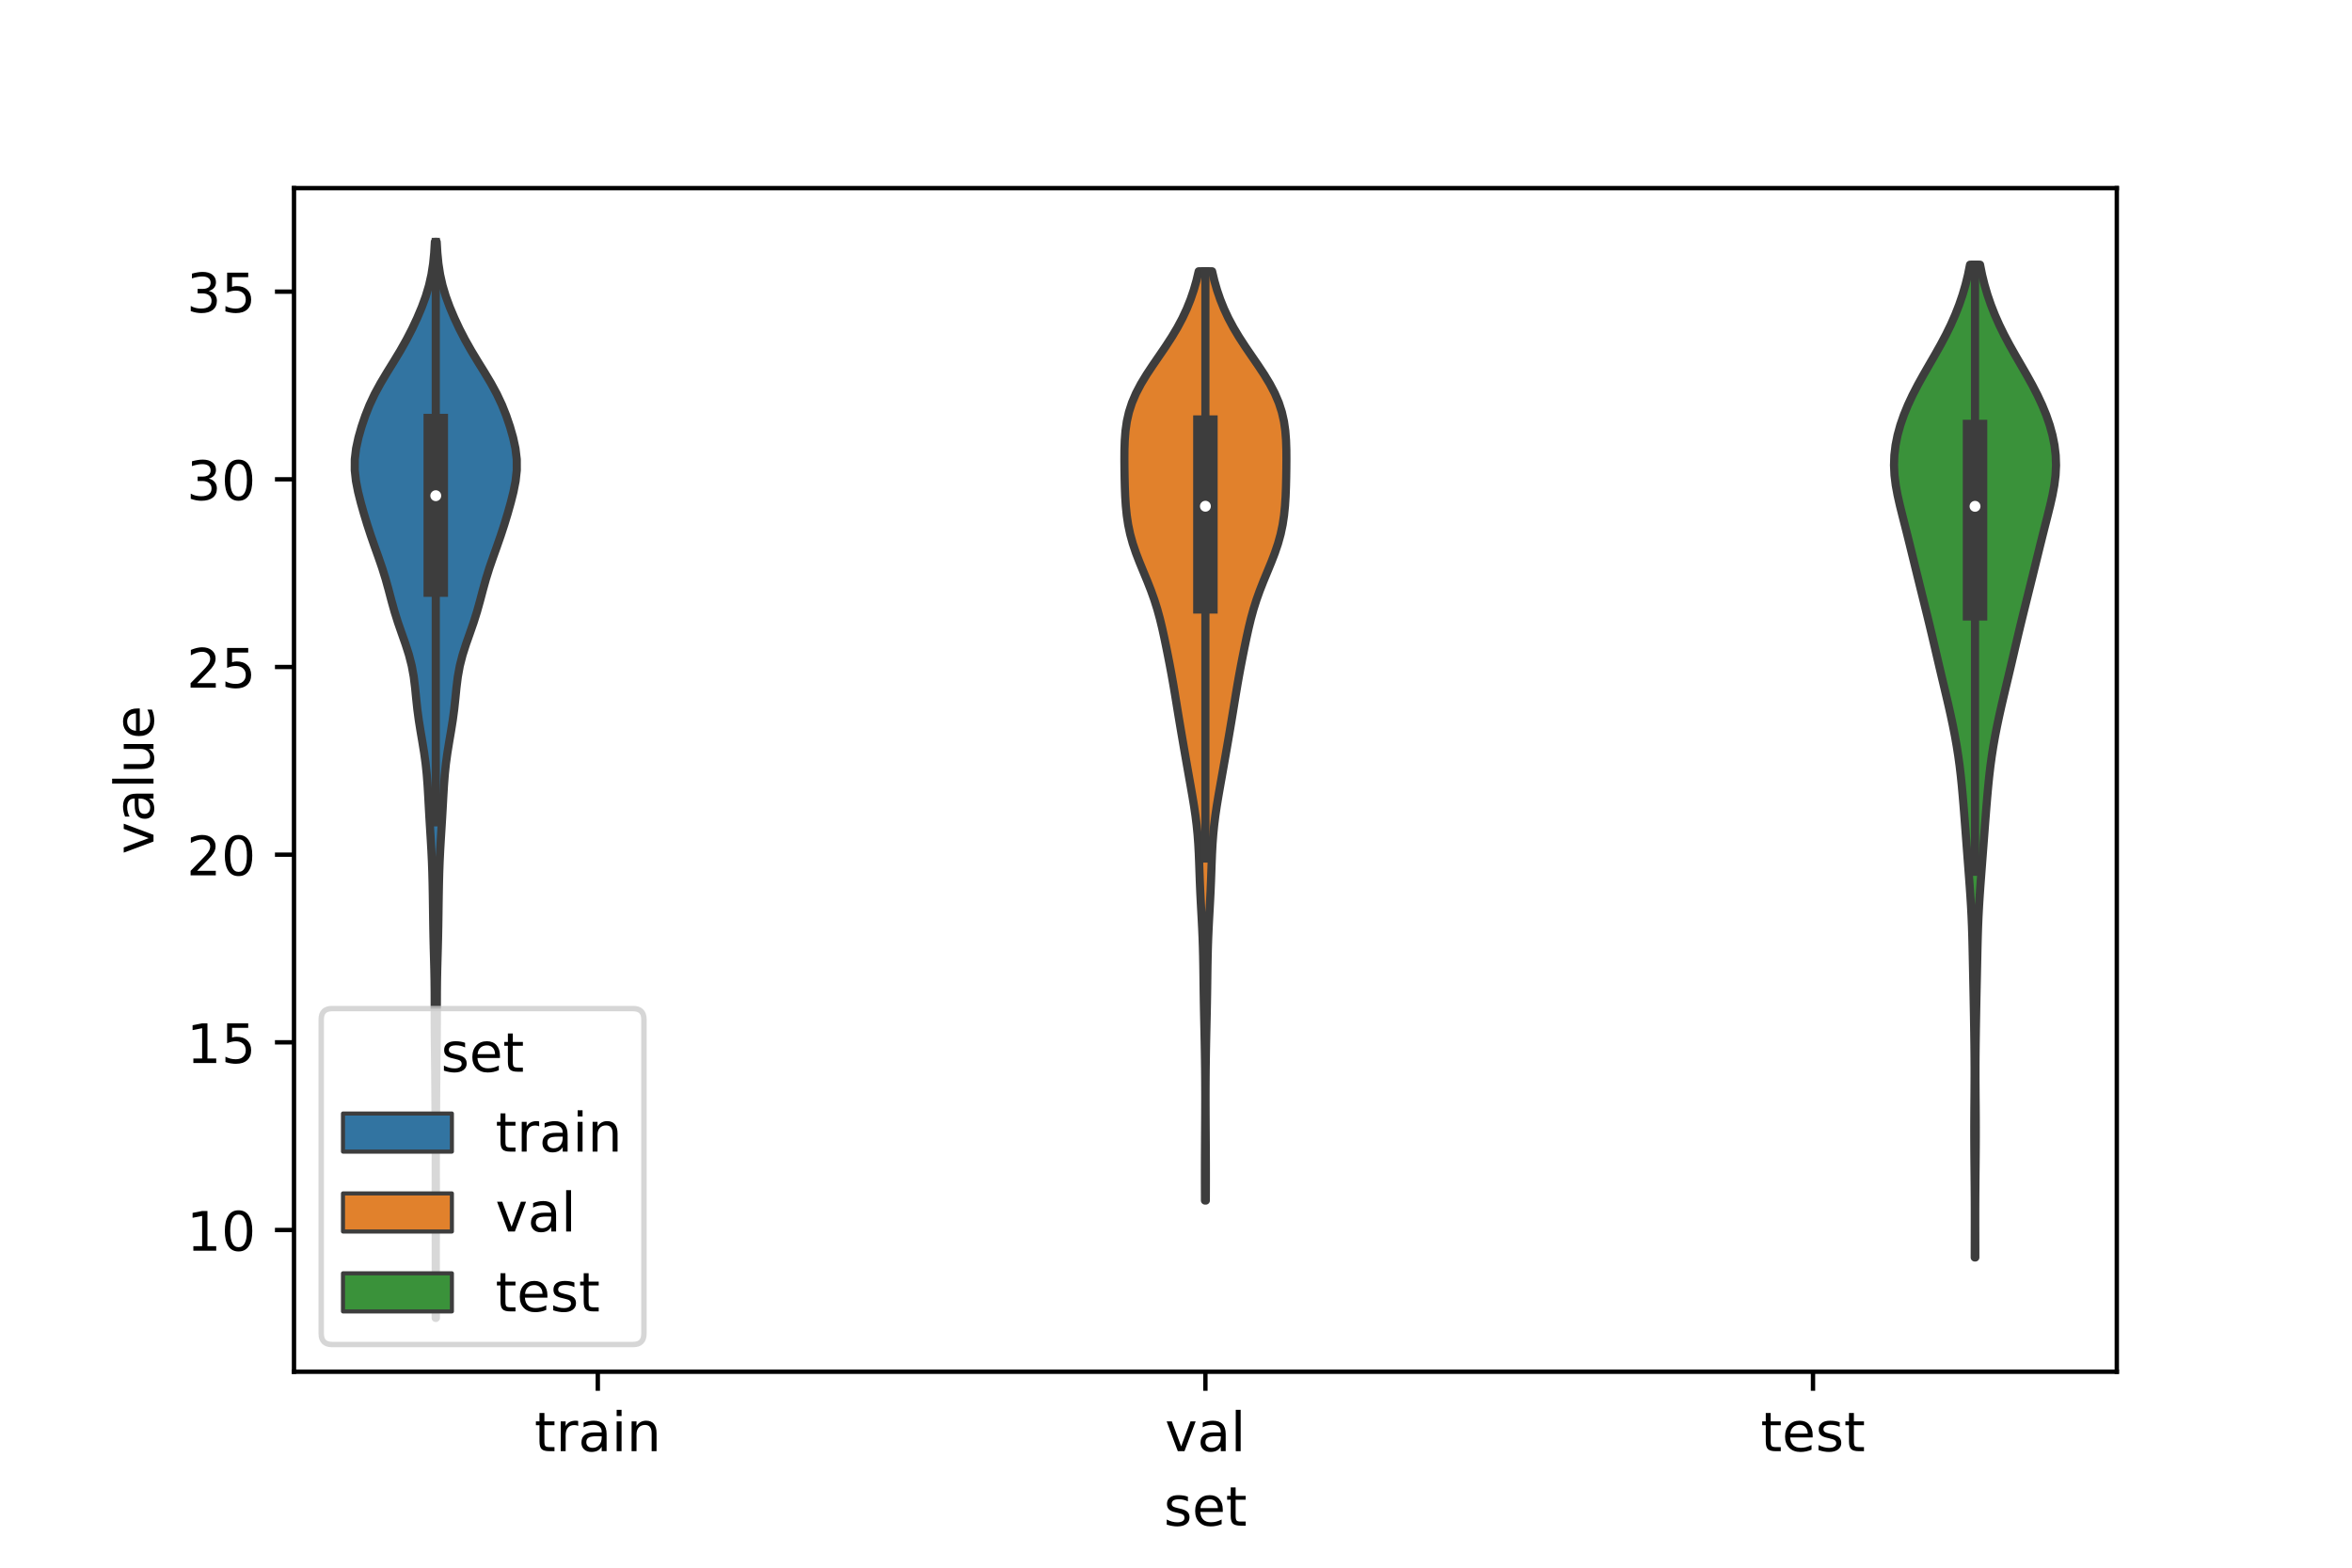 <?xml version="1.0" encoding="utf-8" standalone="no"?>
<!DOCTYPE svg PUBLIC "-//W3C//DTD SVG 1.1//EN"
  "http://www.w3.org/Graphics/SVG/1.1/DTD/svg11.dtd">
<!-- Created with matplotlib (https://matplotlib.org/) -->
<svg height="288pt" version="1.1" viewBox="0 0 432 288" width="432pt" xmlns="http://www.w3.org/2000/svg" xmlns:xlink="http://www.w3.org/1999/xlink">
 <defs>
  <style type="text/css">*{stroke-linecap:butt;stroke-linejoin:round;}</style>
 </defs>
 <g id="figure_1">
  <g id="patch_1">
   <path d="M 0 288 
L 432 288 
L 432 0 
L 0 0 
z
" style="fill:#ffffff;"/>
  </g>
  <g id="axes_1">
   <g id="patch_2">
    <path d="M 54 252 
L 388.8 252 
L 388.8 34.56 
L 54 34.56 
z
" style="fill:#ffffff;"/>
   </g>
   <g id="PolyCollection_1">
    <defs>
     <path d="M 80.061 -45.884 
L 80.019 -45.884 
L 80.021 -47.88 
L 80.025 -49.877 
L 80.03 -51.874 
L 80.034 -53.87 
L 80.036 -55.867 
L 80.035 -57.864 
L 80.032 -59.86 
L 80.027 -61.857 
L 80.022 -63.854 
L 80.019 -65.851 
L 80.02 -67.847 
L 80.023 -69.844 
L 80.028 -71.841 
L 80.03 -73.837 
L 80.029 -75.834 
L 80.024 -77.831 
L 80.014 -79.827 
L 80.001 -81.824 
L 79.987 -83.821 
L 79.974 -85.818 
L 79.962 -87.814 
L 79.947 -89.811 
L 79.928 -91.808 
L 79.905 -93.804 
L 79.88 -95.801 
L 79.858 -97.798 
L 79.845 -99.794 
L 79.84 -101.791 
L 79.839 -103.788 
L 79.833 -105.784 
L 79.813 -107.781 
L 79.775 -109.778 
L 79.723 -111.775 
L 79.667 -113.771 
L 79.618 -115.768 
L 79.58 -117.765 
L 79.55 -119.761 
L 79.523 -121.758 
L 79.492 -123.755 
L 79.454 -125.751 
L 79.402 -127.748 
L 79.33 -129.745 
L 79.234 -131.741 
L 79.119 -133.738 
L 78.995 -135.735 
L 78.874 -137.732 
L 78.761 -139.728 
L 78.653 -141.725 
L 78.535 -143.722 
L 78.384 -145.718 
L 78.176 -147.715 
L 77.902 -149.712 
L 77.578 -151.708 
L 77.237 -153.705 
L 76.919 -155.702 
L 76.652 -157.699 
L 76.438 -159.695 
L 76.239 -161.692 
L 75.99 -163.689 
L 75.627 -165.685 
L 75.118 -167.682 
L 74.48 -169.679 
L 73.775 -171.675 
L 73.083 -173.672 
L 72.455 -175.669 
L 71.899 -177.665 
L 71.373 -179.662 
L 70.817 -181.659 
L 70.195 -183.656 
L 69.507 -185.652 
L 68.794 -187.649 
L 68.099 -189.646 
L 67.447 -191.642 
L 66.839 -193.639 
L 66.275 -195.636 
L 65.773 -197.632 
L 65.379 -199.629 
L 65.16 -201.626 
L 65.166 -203.622 
L 65.406 -205.619 
L 65.839 -207.616 
L 66.408 -209.613 
L 67.085 -211.609 
L 67.879 -213.606 
L 68.817 -215.603 
L 69.9 -217.599 
L 71.093 -219.596 
L 72.328 -221.593 
L 73.535 -223.589 
L 74.662 -225.586 
L 75.692 -227.583 
L 76.628 -229.58 
L 77.471 -231.576 
L 78.203 -233.573 
L 78.799 -235.57 
L 79.247 -237.566 
L 79.556 -239.563 
L 79.752 -241.56 
L 79.872 -243.556 
L 80.208 -243.556 
L 80.208 -243.556 
L 80.328 -241.56 
L 80.524 -239.563 
L 80.833 -237.566 
L 81.281 -235.57 
L 81.877 -233.573 
L 82.609 -231.576 
L 83.452 -229.58 
L 84.388 -227.583 
L 85.418 -225.586 
L 86.545 -223.589 
L 87.752 -221.593 
L 88.987 -219.596 
L 90.18 -217.599 
L 91.263 -215.603 
L 92.201 -213.606 
L 92.995 -211.609 
L 93.672 -209.613 
L 94.241 -207.616 
L 94.674 -205.619 
L 94.914 -203.622 
L 94.92 -201.626 
L 94.701 -199.629 
L 94.307 -197.632 
L 93.805 -195.636 
L 93.241 -193.639 
L 92.633 -191.642 
L 91.981 -189.646 
L 91.286 -187.649 
L 90.573 -185.652 
L 89.885 -183.656 
L 89.263 -181.659 
L 88.707 -179.662 
L 88.181 -177.665 
L 87.625 -175.669 
L 86.997 -173.672 
L 86.305 -171.675 
L 85.6 -169.679 
L 84.962 -167.682 
L 84.453 -165.685 
L 84.09 -163.689 
L 83.841 -161.692 
L 83.642 -159.695 
L 83.428 -157.699 
L 83.161 -155.702 
L 82.843 -153.705 
L 82.502 -151.708 
L 82.178 -149.712 
L 81.904 -147.715 
L 81.696 -145.718 
L 81.545 -143.722 
L 81.427 -141.725 
L 81.319 -139.728 
L 81.206 -137.732 
L 81.085 -135.735 
L 80.961 -133.738 
L 80.846 -131.741 
L 80.75 -129.745 
L 80.678 -127.748 
L 80.626 -125.751 
L 80.588 -123.755 
L 80.557 -121.758 
L 80.53 -119.761 
L 80.5 -117.765 
L 80.462 -115.768 
L 80.413 -113.771 
L 80.357 -111.775 
L 80.305 -109.778 
L 80.267 -107.781 
L 80.247 -105.784 
L 80.241 -103.788 
L 80.24 -101.791 
L 80.235 -99.794 
L 80.222 -97.798 
L 80.2 -95.801 
L 80.175 -93.804 
L 80.152 -91.808 
L 80.133 -89.811 
L 80.118 -87.814 
L 80.106 -85.818 
L 80.093 -83.821 
L 80.079 -81.824 
L 80.066 -79.827 
L 80.056 -77.831 
L 80.051 -75.834 
L 80.05 -73.837 
L 80.052 -71.841 
L 80.057 -69.844 
L 80.06 -67.847 
L 80.061 -65.851 
L 80.058 -63.854 
L 80.053 -61.857 
L 80.048 -59.86 
L 80.045 -57.864 
L 80.044 -55.867 
L 80.046 -53.87 
L 80.05 -51.874 
L 80.055 -49.877 
L 80.059 -47.88 
L 80.061 -45.884 
z
" id="m280de02d4b" style="stroke:#3d3d3d;stroke-width:1.5;"/>
    </defs>
    <g clip-path="url(#p8108a8cb62)">
     <use style="fill:#3274a1;stroke:#3d3d3d;stroke-width:1.5;" x="0" xlink:href="#m280de02d4b" y="288"/>
    </g>
   </g>
   <g id="PolyCollection_2">
    <defs>
     <path d="M 221.478 -67.449 
L 221.322 -67.449 
L 221.316 -69.173 
L 221.312 -70.897 
L 221.312 -72.622 
L 221.315 -74.346 
L 221.322 -76.07 
L 221.331 -77.795 
L 221.342 -79.519 
L 221.353 -81.243 
L 221.362 -82.968 
L 221.369 -84.692 
L 221.372 -86.416 
L 221.369 -88.141 
L 221.361 -89.865 
L 221.346 -91.589 
L 221.324 -93.314 
L 221.297 -95.038 
L 221.264 -96.763 
L 221.228 -98.487 
L 221.19 -100.211 
L 221.153 -101.936 
L 221.119 -103.66 
L 221.089 -105.384 
L 221.064 -107.109 
L 221.042 -108.833 
L 221.017 -110.557 
L 220.985 -112.282 
L 220.941 -114.006 
L 220.882 -115.73 
L 220.807 -117.455 
L 220.719 -119.179 
L 220.624 -120.903 
L 220.531 -122.628 
L 220.446 -124.352 
L 220.373 -126.076 
L 220.311 -127.801 
L 220.251 -129.525 
L 220.182 -131.25 
L 220.09 -132.974 
L 219.961 -134.698 
L 219.79 -136.423 
L 219.574 -138.147 
L 219.321 -139.871 
L 219.039 -141.596 
L 218.74 -143.32 
L 218.434 -145.044 
L 218.129 -146.769 
L 217.826 -148.493 
L 217.525 -150.217 
L 217.227 -151.942 
L 216.932 -153.666 
L 216.641 -155.39 
L 216.355 -157.115 
L 216.074 -158.839 
L 215.791 -160.563 
L 215.499 -162.288 
L 215.194 -164.012 
L 214.873 -165.737 
L 214.538 -167.461 
L 214.192 -169.185 
L 213.834 -170.91 
L 213.454 -172.634 
L 213.036 -174.358 
L 212.563 -176.083 
L 212.019 -177.807 
L 211.402 -179.531 
L 210.724 -181.256 
L 210.011 -182.98 
L 209.302 -184.704 
L 208.638 -186.429 
L 208.056 -188.153 
L 207.579 -189.877 
L 207.214 -191.602 
L 206.954 -193.326 
L 206.78 -195.051 
L 206.67 -196.775 
L 206.602 -198.499 
L 206.56 -200.224 
L 206.533 -201.948 
L 206.52 -203.672 
L 206.531 -205.397 
L 206.589 -207.121 
L 206.723 -208.845 
L 206.968 -210.57 
L 207.358 -212.294 
L 207.916 -214.018 
L 208.652 -215.743 
L 209.556 -217.467 
L 210.601 -219.191 
L 211.743 -220.916 
L 212.928 -222.64 
L 214.103 -224.364 
L 215.223 -226.089 
L 216.253 -227.813 
L 217.173 -229.538 
L 217.978 -231.262 
L 218.671 -232.986 
L 219.26 -234.711 
L 219.756 -236.435 
L 220.168 -238.159 
L 222.632 -238.159 
L 222.632 -238.159 
L 223.044 -236.435 
L 223.54 -234.711 
L 224.129 -232.986 
L 224.822 -231.262 
L 225.627 -229.538 
L 226.547 -227.813 
L 227.577 -226.089 
L 228.697 -224.364 
L 229.872 -222.64 
L 231.057 -220.916 
L 232.199 -219.191 
L 233.244 -217.467 
L 234.148 -215.743 
L 234.884 -214.018 
L 235.442 -212.294 
L 235.832 -210.57 
L 236.077 -208.845 
L 236.211 -207.121 
L 236.269 -205.397 
L 236.28 -203.672 
L 236.267 -201.948 
L 236.24 -200.224 
L 236.198 -198.499 
L 236.13 -196.775 
L 236.02 -195.051 
L 235.846 -193.326 
L 235.586 -191.602 
L 235.221 -189.877 
L 234.744 -188.153 
L 234.162 -186.429 
L 233.498 -184.704 
L 232.789 -182.98 
L 232.076 -181.256 
L 231.398 -179.531 
L 230.781 -177.807 
L 230.237 -176.083 
L 229.764 -174.358 
L 229.346 -172.634 
L 228.966 -170.91 
L 228.608 -169.185 
L 228.262 -167.461 
L 227.927 -165.737 
L 227.606 -164.012 
L 227.301 -162.288 
L 227.009 -160.563 
L 226.726 -158.839 
L 226.445 -157.115 
L 226.159 -155.39 
L 225.868 -153.666 
L 225.573 -151.942 
L 225.275 -150.217 
L 224.974 -148.493 
L 224.671 -146.769 
L 224.366 -145.044 
L 224.06 -143.32 
L 223.761 -141.596 
L 223.479 -139.871 
L 223.226 -138.147 
L 223.01 -136.423 
L 222.839 -134.698 
L 222.71 -132.974 
L 222.618 -131.25 
L 222.549 -129.525 
L 222.489 -127.801 
L 222.427 -126.076 
L 222.354 -124.352 
L 222.269 -122.628 
L 222.176 -120.903 
L 222.081 -119.179 
L 221.993 -117.455 
L 221.918 -115.73 
L 221.859 -114.006 
L 221.815 -112.282 
L 221.783 -110.557 
L 221.758 -108.833 
L 221.736 -107.109 
L 221.711 -105.384 
L 221.681 -103.66 
L 221.647 -101.936 
L 221.61 -100.211 
L 221.572 -98.487 
L 221.536 -96.763 
L 221.503 -95.038 
L 221.476 -93.314 
L 221.454 -91.589 
L 221.439 -89.865 
L 221.431 -88.141 
L 221.428 -86.416 
L 221.431 -84.692 
L 221.438 -82.968 
L 221.447 -81.243 
L 221.458 -79.519 
L 221.469 -77.795 
L 221.478 -76.07 
L 221.485 -74.346 
L 221.488 -72.622 
L 221.488 -70.897 
L 221.484 -69.173 
L 221.478 -67.449 
z
" id="mf2de5ad081" style="stroke:#3d3d3d;stroke-width:1.5;"/>
    </defs>
    <g clip-path="url(#p8108a8cb62)">
     <use style="fill:#e1812c;stroke:#3d3d3d;stroke-width:1.5;" x="0" xlink:href="#mf2de5ad081" y="288"/>
    </g>
   </g>
   <g id="PolyCollection_3">
    <defs>
     <path d="M 362.814 -56.993 
L 362.706 -56.993 
L 362.707 -58.835 
L 362.711 -60.678 
L 362.715 -62.52 
L 362.717 -64.362 
L 362.716 -66.204 
L 362.709 -68.047 
L 362.697 -69.889 
L 362.681 -71.731 
L 362.663 -73.573 
L 362.646 -75.415 
L 362.632 -77.258 
L 362.624 -79.1 
L 362.623 -80.942 
L 362.63 -82.784 
L 362.642 -84.627 
L 362.658 -86.469 
L 362.671 -88.311 
L 362.679 -90.153 
L 362.679 -91.995 
L 362.669 -93.838 
L 362.651 -95.68 
L 362.627 -97.522 
L 362.599 -99.364 
L 362.568 -101.207 
L 362.534 -103.049 
L 362.499 -104.891 
L 362.461 -106.733 
L 362.422 -108.576 
L 362.384 -110.418 
L 362.345 -112.26 
L 362.305 -114.102 
L 362.258 -115.944 
L 362.199 -117.787 
L 362.122 -119.629 
L 362.026 -121.471 
L 361.911 -123.313 
L 361.783 -125.156 
L 361.647 -126.998 
L 361.507 -128.84 
L 361.367 -130.682 
L 361.227 -132.524 
L 361.087 -134.367 
L 360.947 -136.209 
L 360.805 -138.051 
L 360.659 -139.893 
L 360.505 -141.736 
L 360.339 -143.578 
L 360.151 -145.42 
L 359.935 -147.262 
L 359.684 -149.104 
L 359.395 -150.947 
L 359.069 -152.789 
L 358.709 -154.631 
L 358.32 -156.473 
L 357.908 -158.316 
L 357.479 -160.158 
L 357.041 -162 
L 356.602 -163.842 
L 356.167 -165.684 
L 355.737 -167.527 
L 355.308 -169.369 
L 354.876 -171.211 
L 354.436 -173.053 
L 353.988 -174.896 
L 353.533 -176.738 
L 353.076 -178.58 
L 352.619 -180.422 
L 352.164 -182.265 
L 351.712 -184.107 
L 351.26 -185.949 
L 350.807 -187.791 
L 350.349 -189.633 
L 349.884 -191.476 
L 349.415 -193.318 
L 348.957 -195.16 
L 348.54 -197.002 
L 348.198 -198.845 
L 347.969 -200.687 
L 347.88 -202.529 
L 347.944 -204.371 
L 348.165 -206.213 
L 348.534 -208.056 
L 349.041 -209.898 
L 349.677 -211.74 
L 350.431 -213.582 
L 351.291 -215.425 
L 352.243 -217.267 
L 353.264 -219.109 
L 354.324 -220.951 
L 355.389 -222.793 
L 356.426 -224.636 
L 357.406 -226.478 
L 358.308 -228.32 
L 359.122 -230.162 
L 359.844 -232.005 
L 360.474 -233.847 
L 361.015 -235.689 
L 361.469 -237.531 
L 361.838 -239.373 
L 363.682 -239.373 
L 363.682 -239.373 
L 364.051 -237.531 
L 364.505 -235.689 
L 365.046 -233.847 
L 365.676 -232.005 
L 366.398 -230.162 
L 367.212 -228.32 
L 368.114 -226.478 
L 369.094 -224.636 
L 370.131 -222.793 
L 371.196 -220.951 
L 372.256 -219.109 
L 373.277 -217.267 
L 374.229 -215.425 
L 375.089 -213.582 
L 375.843 -211.74 
L 376.479 -209.898 
L 376.986 -208.056 
L 377.355 -206.213 
L 377.576 -204.371 
L 377.64 -202.529 
L 377.551 -200.687 
L 377.322 -198.845 
L 376.98 -197.002 
L 376.563 -195.16 
L 376.105 -193.318 
L 375.636 -191.476 
L 375.171 -189.633 
L 374.713 -187.791 
L 374.26 -185.949 
L 373.808 -184.107 
L 373.356 -182.265 
L 372.901 -180.422 
L 372.444 -178.58 
L 371.987 -176.738 
L 371.532 -174.896 
L 371.084 -173.053 
L 370.644 -171.211 
L 370.212 -169.369 
L 369.783 -167.527 
L 369.353 -165.684 
L 368.918 -163.842 
L 368.479 -162 
L 368.041 -160.158 
L 367.612 -158.316 
L 367.2 -156.473 
L 366.811 -154.631 
L 366.451 -152.789 
L 366.125 -150.947 
L 365.836 -149.104 
L 365.585 -147.262 
L 365.369 -145.42 
L 365.181 -143.578 
L 365.015 -141.736 
L 364.861 -139.893 
L 364.715 -138.051 
L 364.573 -136.209 
L 364.433 -134.367 
L 364.293 -132.524 
L 364.153 -130.682 
L 364.013 -128.84 
L 363.873 -126.998 
L 363.737 -125.156 
L 363.609 -123.313 
L 363.494 -121.471 
L 363.398 -119.629 
L 363.321 -117.787 
L 363.262 -115.944 
L 363.215 -114.102 
L 363.175 -112.26 
L 363.136 -110.418 
L 363.098 -108.576 
L 363.059 -106.733 
L 363.021 -104.891 
L 362.986 -103.049 
L 362.952 -101.207 
L 362.921 -99.364 
L 362.893 -97.522 
L 362.869 -95.68 
L 362.851 -93.838 
L 362.841 -91.995 
L 362.841 -90.153 
L 362.849 -88.311 
L 362.862 -86.469 
L 362.878 -84.627 
L 362.89 -82.784 
L 362.897 -80.942 
L 362.896 -79.1 
L 362.888 -77.258 
L 362.874 -75.415 
L 362.857 -73.573 
L 362.839 -71.731 
L 362.823 -69.889 
L 362.811 -68.047 
L 362.804 -66.204 
L 362.803 -64.362 
L 362.805 -62.52 
L 362.809 -60.678 
L 362.813 -58.835 
L 362.814 -56.993 
z
" id="m975ccc17e8" style="stroke:#3d3d3d;stroke-width:1.5;"/>
    </defs>
    <g clip-path="url(#p8108a8cb62)">
     <use style="fill:#3a923a;stroke:#3d3d3d;stroke-width:1.5;" x="0" xlink:href="#m975ccc17e8" y="288"/>
    </g>
   </g>
   <g id="patch_3">
    <path clip-path="url(#p8108a8cb62)" d="M 109.8 294.92 
L 109.8 294.92 
L 109.8 294.92 
L 109.8 294.92 
z
" style="fill:#3274a1;stroke:#3d3d3d;stroke-linejoin:miter;stroke-width:0.75;"/>
   </g>
   <g id="patch_4">
    <path clip-path="url(#p8108a8cb62)" d="M 109.8 294.92 
L 109.8 294.92 
L 109.8 294.92 
L 109.8 294.92 
z
" style="fill:#e1812c;stroke:#3d3d3d;stroke-linejoin:miter;stroke-width:0.75;"/>
   </g>
   <g id="patch_5">
    <path clip-path="url(#p8108a8cb62)" d="M 109.8 294.92 
L 109.8 294.92 
L 109.8 294.92 
L 109.8 294.92 
z
" style="fill:#3a923a;stroke:#3d3d3d;stroke-linejoin:miter;stroke-width:0.75;"/>
   </g>
   <g id="matplotlib.axis_1">
    <g id="xtick_1">
     <g id="line2d_1">
      <defs>
       <path d="M 0 0 
L 0 3.5 
" id="m6edfcdc025" style="stroke:#000000;stroke-width:0.8;"/>
      </defs>
      <g>
       <use style="stroke:#000000;stroke-width:0.8;" x="109.8" xlink:href="#m6edfcdc025" y="252"/>
      </g>
     </g>
     <g id="text_1">
      <!-- train -->
      <g transform="translate(98.162 266.598)scale(0.1 -0.1)">
       <defs>
        <path d="M 18.312 70.219 
L 18.312 54.688 
L 36.812 54.688 
L 36.812 47.703 
L 18.312 47.703 
L 18.312 18.016 
Q 18.312 11.328 20.141 9.422 
Q 21.969 7.516 27.594 7.516 
L 36.812 7.516 
L 36.812 0 
L 27.594 0 
Q 17.188 0 13.234 3.875 
Q 9.281 7.766 9.281 18.016 
L 9.281 47.703 
L 2.688 47.703 
L 2.688 54.688 
L 9.281 54.688 
L 9.281 70.219 
z
" id="DejaVuSans-116"/>
        <path d="M 41.109 46.297 
Q 39.594 47.172 37.812 47.578 
Q 36.031 48 33.891 48 
Q 26.266 48 22.188 43.047 
Q 18.109 38.094 18.109 28.812 
L 18.109 0 
L 9.078 0 
L 9.078 54.688 
L 18.109 54.688 
L 18.109 46.188 
Q 20.953 51.172 25.484 53.578 
Q 30.031 56 36.531 56 
Q 37.453 56 38.578 55.875 
Q 39.703 55.766 41.062 55.516 
z
" id="DejaVuSans-114"/>
        <path d="M 34.281 27.484 
Q 23.391 27.484 19.188 25 
Q 14.984 22.516 14.984 16.5 
Q 14.984 11.719 18.141 8.906 
Q 21.297 6.109 26.703 6.109 
Q 34.188 6.109 38.703 11.406 
Q 43.219 16.703 43.219 25.484 
L 43.219 27.484 
z
M 52.203 31.203 
L 52.203 0 
L 43.219 0 
L 43.219 8.297 
Q 40.141 3.328 35.547 0.953 
Q 30.953 -1.422 24.312 -1.422 
Q 15.922 -1.422 10.953 3.297 
Q 6 8.016 6 15.922 
Q 6 25.141 12.172 29.828 
Q 18.359 34.516 30.609 34.516 
L 43.219 34.516 
L 43.219 35.406 
Q 43.219 41.609 39.141 45 
Q 35.062 48.391 27.688 48.391 
Q 23 48.391 18.547 47.266 
Q 14.109 46.141 10.016 43.891 
L 10.016 52.203 
Q 14.938 54.109 19.578 55.047 
Q 24.219 56 28.609 56 
Q 40.484 56 46.344 49.844 
Q 52.203 43.703 52.203 31.203 
z
" id="DejaVuSans-97"/>
        <path d="M 9.422 54.688 
L 18.406 54.688 
L 18.406 0 
L 9.422 0 
z
M 9.422 75.984 
L 18.406 75.984 
L 18.406 64.594 
L 9.422 64.594 
z
" id="DejaVuSans-105"/>
        <path d="M 54.891 33.016 
L 54.891 0 
L 45.906 0 
L 45.906 32.719 
Q 45.906 40.484 42.875 44.328 
Q 39.844 48.188 33.797 48.188 
Q 26.516 48.188 22.312 43.547 
Q 18.109 38.922 18.109 30.906 
L 18.109 0 
L 9.078 0 
L 9.078 54.688 
L 18.109 54.688 
L 18.109 46.188 
Q 21.344 51.125 25.703 53.562 
Q 30.078 56 35.797 56 
Q 45.219 56 50.047 50.172 
Q 54.891 44.344 54.891 33.016 
z
" id="DejaVuSans-110"/>
       </defs>
       <use xlink:href="#DejaVuSans-116"/>
       <use x="39.209" xlink:href="#DejaVuSans-114"/>
       <use x="80.322" xlink:href="#DejaVuSans-97"/>
       <use x="141.602" xlink:href="#DejaVuSans-105"/>
       <use x="169.385" xlink:href="#DejaVuSans-110"/>
      </g>
     </g>
    </g>
    <g id="xtick_2">
     <g id="line2d_2">
      <g>
       <use style="stroke:#000000;stroke-width:0.8;" x="221.4" xlink:href="#m6edfcdc025" y="252"/>
      </g>
     </g>
     <g id="text_2">
      <!-- val -->
      <g transform="translate(213.988 266.598)scale(0.1 -0.1)">
       <defs>
        <path d="M 2.984 54.688 
L 12.5 54.688 
L 29.594 8.797 
L 46.688 54.688 
L 56.203 54.688 
L 35.688 0 
L 23.484 0 
z
" id="DejaVuSans-118"/>
        <path d="M 9.422 75.984 
L 18.406 75.984 
L 18.406 0 
L 9.422 0 
z
" id="DejaVuSans-108"/>
       </defs>
       <use xlink:href="#DejaVuSans-118"/>
       <use x="59.18" xlink:href="#DejaVuSans-97"/>
       <use x="120.459" xlink:href="#DejaVuSans-108"/>
      </g>
     </g>
    </g>
    <g id="xtick_3">
     <g id="line2d_3">
      <g>
       <use style="stroke:#000000;stroke-width:0.8;" x="333" xlink:href="#m6edfcdc025" y="252"/>
      </g>
     </g>
     <g id="text_3">
      <!-- test -->
      <g transform="translate(323.398 266.598)scale(0.1 -0.1)">
       <defs>
        <path d="M 56.203 29.594 
L 56.203 25.203 
L 14.891 25.203 
Q 15.484 15.922 20.484 11.062 
Q 25.484 6.203 34.422 6.203 
Q 39.594 6.203 44.453 7.469 
Q 49.312 8.734 54.109 11.281 
L 54.109 2.781 
Q 49.266 0.734 44.188 -0.344 
Q 39.109 -1.422 33.891 -1.422 
Q 20.797 -1.422 13.156 6.188 
Q 5.516 13.812 5.516 26.812 
Q 5.516 40.234 12.766 48.109 
Q 20.016 56 32.328 56 
Q 43.359 56 49.781 48.891 
Q 56.203 41.797 56.203 29.594 
z
M 47.219 32.234 
Q 47.125 39.594 43.094 43.984 
Q 39.062 48.391 32.422 48.391 
Q 24.906 48.391 20.391 44.141 
Q 15.875 39.891 15.188 32.172 
z
" id="DejaVuSans-101"/>
        <path d="M 44.281 53.078 
L 44.281 44.578 
Q 40.484 46.531 36.375 47.5 
Q 32.281 48.484 27.875 48.484 
Q 21.188 48.484 17.844 46.438 
Q 14.5 44.391 14.5 40.281 
Q 14.5 37.156 16.891 35.375 
Q 19.281 33.594 26.516 31.984 
L 29.594 31.297 
Q 39.156 29.25 43.188 25.516 
Q 47.219 21.781 47.219 15.094 
Q 47.219 7.469 41.188 3.016 
Q 35.156 -1.422 24.609 -1.422 
Q 20.219 -1.422 15.453 -0.562 
Q 10.688 0.297 5.422 2 
L 5.422 11.281 
Q 10.406 8.688 15.234 7.391 
Q 20.062 6.109 24.812 6.109 
Q 31.156 6.109 34.562 8.281 
Q 37.984 10.453 37.984 14.406 
Q 37.984 18.062 35.516 20.016 
Q 33.062 21.969 24.703 23.781 
L 21.578 24.516 
Q 13.234 26.266 9.516 29.906 
Q 5.812 33.547 5.812 39.891 
Q 5.812 47.609 11.281 51.797 
Q 16.75 56 26.812 56 
Q 31.781 56 36.172 55.266 
Q 40.578 54.547 44.281 53.078 
z
" id="DejaVuSans-115"/>
       </defs>
       <use xlink:href="#DejaVuSans-116"/>
       <use x="39.209" xlink:href="#DejaVuSans-101"/>
       <use x="100.732" xlink:href="#DejaVuSans-115"/>
       <use x="152.832" xlink:href="#DejaVuSans-116"/>
      </g>
     </g>
    </g>
    <g id="text_4">
     <!-- set -->
     <g transform="translate(213.759 280.277)scale(0.1 -0.1)">
      <use xlink:href="#DejaVuSans-115"/>
      <use x="52.1" xlink:href="#DejaVuSans-101"/>
      <use x="113.623" xlink:href="#DejaVuSans-116"/>
     </g>
    </g>
   </g>
   <g id="matplotlib.axis_2">
    <g id="ytick_1">
     <g id="line2d_4">
      <defs>
       <path d="M 0 0 
L -3.5 0 
" id="ma8b60ca863" style="stroke:#000000;stroke-width:0.8;"/>
      </defs>
      <g>
       <use style="stroke:#000000;stroke-width:0.8;" x="54" xlink:href="#ma8b60ca863" y="225.965"/>
      </g>
     </g>
     <g id="text_5">
      <!-- 10 -->
      <g transform="translate(34.275 229.764)scale(0.1 -0.1)">
       <defs>
        <path d="M 12.406 8.297 
L 28.516 8.297 
L 28.516 63.922 
L 10.984 60.406 
L 10.984 69.391 
L 28.422 72.906 
L 38.281 72.906 
L 38.281 8.297 
L 54.391 8.297 
L 54.391 0 
L 12.406 0 
z
" id="DejaVuSans-49"/>
        <path d="M 31.781 66.406 
Q 24.172 66.406 20.328 58.906 
Q 16.5 51.422 16.5 36.375 
Q 16.5 21.391 20.328 13.891 
Q 24.172 6.391 31.781 6.391 
Q 39.453 6.391 43.281 13.891 
Q 47.125 21.391 47.125 36.375 
Q 47.125 51.422 43.281 58.906 
Q 39.453 66.406 31.781 66.406 
z
M 31.781 74.219 
Q 44.047 74.219 50.516 64.516 
Q 56.984 54.828 56.984 36.375 
Q 56.984 17.969 50.516 8.266 
Q 44.047 -1.422 31.781 -1.422 
Q 19.531 -1.422 13.062 8.266 
Q 6.594 17.969 6.594 36.375 
Q 6.594 54.828 13.062 64.516 
Q 19.531 74.219 31.781 74.219 
z
" id="DejaVuSans-48"/>
       </defs>
       <use xlink:href="#DejaVuSans-49"/>
       <use x="63.623" xlink:href="#DejaVuSans-48"/>
      </g>
     </g>
    </g>
    <g id="ytick_2">
     <g id="line2d_5">
      <g>
       <use style="stroke:#000000;stroke-width:0.8;" x="54" xlink:href="#ma8b60ca863" y="191.488"/>
      </g>
     </g>
     <g id="text_6">
      <!-- 15 -->
      <g transform="translate(34.275 195.287)scale(0.1 -0.1)">
       <defs>
        <path d="M 10.797 72.906 
L 49.516 72.906 
L 49.516 64.594 
L 19.828 64.594 
L 19.828 46.734 
Q 21.969 47.469 24.109 47.828 
Q 26.266 48.188 28.422 48.188 
Q 40.625 48.188 47.75 41.5 
Q 54.891 34.812 54.891 23.391 
Q 54.891 11.625 47.562 5.094 
Q 40.234 -1.422 26.906 -1.422 
Q 22.312 -1.422 17.547 -0.641 
Q 12.797 0.141 7.719 1.703 
L 7.719 11.625 
Q 12.109 9.234 16.797 8.062 
Q 21.484 6.891 26.703 6.891 
Q 35.156 6.891 40.078 11.328 
Q 45.016 15.766 45.016 23.391 
Q 45.016 31 40.078 35.438 
Q 35.156 39.891 26.703 39.891 
Q 22.75 39.891 18.812 39.016 
Q 14.891 38.141 10.797 36.281 
z
" id="DejaVuSans-53"/>
       </defs>
       <use xlink:href="#DejaVuSans-49"/>
       <use x="63.623" xlink:href="#DejaVuSans-53"/>
      </g>
     </g>
    </g>
    <g id="ytick_3">
     <g id="line2d_6">
      <g>
       <use style="stroke:#000000;stroke-width:0.8;" x="54" xlink:href="#ma8b60ca863" y="157.01"/>
      </g>
     </g>
     <g id="text_7">
      <!-- 20 -->
      <g transform="translate(34.275 160.81)scale(0.1 -0.1)">
       <defs>
        <path d="M 19.188 8.297 
L 53.609 8.297 
L 53.609 0 
L 7.328 0 
L 7.328 8.297 
Q 12.938 14.109 22.625 23.891 
Q 32.328 33.688 34.812 36.531 
Q 39.547 41.844 41.422 45.531 
Q 43.312 49.219 43.312 52.781 
Q 43.312 58.594 39.234 62.25 
Q 35.156 65.922 28.609 65.922 
Q 23.969 65.922 18.812 64.312 
Q 13.672 62.703 7.812 59.422 
L 7.812 69.391 
Q 13.766 71.781 18.938 73 
Q 24.125 74.219 28.422 74.219 
Q 39.75 74.219 46.484 68.547 
Q 53.219 62.891 53.219 53.422 
Q 53.219 48.922 51.531 44.891 
Q 49.859 40.875 45.406 35.406 
Q 44.188 33.984 37.641 27.219 
Q 31.109 20.453 19.188 8.297 
z
" id="DejaVuSans-50"/>
       </defs>
       <use xlink:href="#DejaVuSans-50"/>
       <use x="63.623" xlink:href="#DejaVuSans-48"/>
      </g>
     </g>
    </g>
    <g id="ytick_4">
     <g id="line2d_7">
      <g>
       <use style="stroke:#000000;stroke-width:0.8;" x="54" xlink:href="#ma8b60ca863" y="122.533"/>
      </g>
     </g>
     <g id="text_8">
      <!-- 25 -->
      <g transform="translate(34.275 126.332)scale(0.1 -0.1)">
       <use xlink:href="#DejaVuSans-50"/>
       <use x="63.623" xlink:href="#DejaVuSans-53"/>
      </g>
     </g>
    </g>
    <g id="ytick_5">
     <g id="line2d_8">
      <g>
       <use style="stroke:#000000;stroke-width:0.8;" x="54" xlink:href="#ma8b60ca863" y="88.055"/>
      </g>
     </g>
     <g id="text_9">
      <!-- 30 -->
      <g transform="translate(34.275 91.855)scale(0.1 -0.1)">
       <defs>
        <path d="M 40.578 39.312 
Q 47.656 37.797 51.625 33 
Q 55.609 28.219 55.609 21.188 
Q 55.609 10.406 48.188 4.484 
Q 40.766 -1.422 27.094 -1.422 
Q 22.516 -1.422 17.656 -0.516 
Q 12.797 0.391 7.625 2.203 
L 7.625 11.719 
Q 11.719 9.328 16.594 8.109 
Q 21.484 6.891 26.812 6.891 
Q 36.078 6.891 40.938 10.547 
Q 45.797 14.203 45.797 21.188 
Q 45.797 27.641 41.281 31.266 
Q 36.766 34.906 28.719 34.906 
L 20.219 34.906 
L 20.219 43.016 
L 29.109 43.016 
Q 36.375 43.016 40.234 45.922 
Q 44.094 48.828 44.094 54.297 
Q 44.094 59.906 40.109 62.906 
Q 36.141 65.922 28.719 65.922 
Q 24.656 65.922 20.016 65.031 
Q 15.375 64.156 9.812 62.312 
L 9.812 71.094 
Q 15.438 72.656 20.344 73.438 
Q 25.25 74.219 29.594 74.219 
Q 40.828 74.219 47.359 69.109 
Q 53.906 64.016 53.906 55.328 
Q 53.906 49.266 50.438 45.094 
Q 46.969 40.922 40.578 39.312 
z
" id="DejaVuSans-51"/>
       </defs>
       <use xlink:href="#DejaVuSans-51"/>
       <use x="63.623" xlink:href="#DejaVuSans-48"/>
      </g>
     </g>
    </g>
    <g id="ytick_6">
     <g id="line2d_9">
      <g>
       <use style="stroke:#000000;stroke-width:0.8;" x="54" xlink:href="#ma8b60ca863" y="53.578"/>
      </g>
     </g>
     <g id="text_10">
      <!-- 35 -->
      <g transform="translate(34.275 57.377)scale(0.1 -0.1)">
       <use xlink:href="#DejaVuSans-51"/>
       <use x="63.623" xlink:href="#DejaVuSans-53"/>
      </g>
     </g>
    </g>
    <g id="text_11">
     <!-- value -->
     <g transform="translate(28.195 156.938)rotate(-90)scale(0.1 -0.1)">
      <defs>
       <path d="M 8.5 21.578 
L 8.5 54.688 
L 17.484 54.688 
L 17.484 21.922 
Q 17.484 14.156 20.5 10.266 
Q 23.531 6.391 29.594 6.391 
Q 36.859 6.391 41.078 11.031 
Q 45.312 15.672 45.312 23.688 
L 45.312 54.688 
L 54.297 54.688 
L 54.297 0 
L 45.312 0 
L 45.312 8.406 
Q 42.047 3.422 37.719 1 
Q 33.406 -1.422 27.688 -1.422 
Q 18.266 -1.422 13.375 4.438 
Q 8.5 10.297 8.5 21.578 
z
M 31.109 56 
z
" id="DejaVuSans-117"/>
      </defs>
      <use xlink:href="#DejaVuSans-118"/>
      <use x="59.18" xlink:href="#DejaVuSans-97"/>
      <use x="120.459" xlink:href="#DejaVuSans-108"/>
      <use x="148.242" xlink:href="#DejaVuSans-117"/>
      <use x="211.621" xlink:href="#DejaVuSans-101"/>
     </g>
    </g>
   </g>
   <g id="line2d_10">
    <path clip-path="url(#p8108a8cb62)" d="M 80.04 151.072 
L 80.04 44.444 
" style="fill:none;stroke:#3d3d3d;stroke-linecap:square;stroke-width:1.5;"/>
   </g>
   <g id="line2d_11">
    <path clip-path="url(#p8108a8cb62)" d="M 80.04 107.397 
L 80.04 78.272 
" style="fill:none;stroke:#3d3d3d;stroke-linecap:square;stroke-width:4.5;"/>
   </g>
   <g id="line2d_12">
    <path clip-path="url(#p8108a8cb62)" d="M 221.4 157.718 
L 221.4 49.841 
" style="fill:none;stroke:#3d3d3d;stroke-linecap:square;stroke-width:1.5;"/>
   </g>
   <g id="line2d_13">
    <path clip-path="url(#p8108a8cb62)" d="M 221.4 110.473 
L 221.4 78.559 
" style="fill:none;stroke:#3d3d3d;stroke-linecap:square;stroke-width:4.5;"/>
   </g>
   <g id="line2d_14">
    <path clip-path="url(#p8108a8cb62)" d="M 362.76 160.152 
L 362.76 48.627 
" style="fill:none;stroke:#3d3d3d;stroke-linecap:square;stroke-width:1.5;"/>
   </g>
   <g id="line2d_15">
    <path clip-path="url(#p8108a8cb62)" d="M 362.76 111.754 
L 362.76 79.361 
" style="fill:none;stroke:#3d3d3d;stroke-linecap:square;stroke-width:4.5;"/>
   </g>
   <g id="patch_6">
    <path d="M 54 252 
L 54 34.56 
" style="fill:none;stroke:#000000;stroke-linecap:square;stroke-linejoin:miter;stroke-width:0.8;"/>
   </g>
   <g id="patch_7">
    <path d="M 388.8 252 
L 388.8 34.56 
" style="fill:none;stroke:#000000;stroke-linecap:square;stroke-linejoin:miter;stroke-width:0.8;"/>
   </g>
   <g id="patch_8">
    <path d="M 54 252 
L 388.8 252 
" style="fill:none;stroke:#000000;stroke-linecap:square;stroke-linejoin:miter;stroke-width:0.8;"/>
   </g>
   <g id="patch_9">
    <path d="M 54 34.56 
L 388.8 34.56 
" style="fill:none;stroke:#000000;stroke-linecap:square;stroke-linejoin:miter;stroke-width:0.8;"/>
   </g>
   <g id="PathCollection_1">
    <defs>
     <path d="M 0 1.5 
C 0.398 1.5 0.779 1.342 1.061 1.061 
C 1.342 0.779 1.5 0.398 1.5 0 
C 1.5 -0.398 1.342 -0.779 1.061 -1.061 
C 0.779 -1.342 0.398 -1.5 0 -1.5 
C -0.398 -1.5 -0.779 -1.342 -1.061 -1.061 
C -1.342 -0.779 -1.5 -0.398 -1.5 0 
C -1.5 0.398 -1.342 0.779 -1.061 1.061 
C -0.779 1.342 -0.398 1.5 0 1.5 
z
" id="m73d393ce70" style="stroke:#3d3d3d;"/>
    </defs>
    <g clip-path="url(#p8108a8cb62)">
     <use style="fill:#ffffff;stroke:#3d3d3d;" x="80.04" xlink:href="#m73d393ce70" y="91.066"/>
    </g>
   </g>
   <g id="PathCollection_2">
    <g clip-path="url(#p8108a8cb62)">
     <use style="fill:#ffffff;stroke:#3d3d3d;" x="221.4" xlink:href="#m73d393ce70" y="93"/>
    </g>
   </g>
   <g id="PathCollection_3">
    <g clip-path="url(#p8108a8cb62)">
     <use style="fill:#ffffff;stroke:#3d3d3d;" x="362.76" xlink:href="#m73d393ce70" y="93.017"/>
    </g>
   </g>
   <g id="legend_1">
    <g id="patch_10">
     <path d="M 61 247 
L 116.275 247 
Q 118.275 247 118.275 245 
L 118.275 187.287 
Q 118.275 185.287 116.275 185.287 
L 61 185.287 
Q 59 185.287 59 187.287 
L 59 245 
Q 59 247 61 247 
z
" style="fill:#ffffff;opacity:0.8;stroke:#cccccc;stroke-linejoin:miter;"/>
    </g>
    <g id="text_12">
     <!-- set -->
     <g transform="translate(80.996 196.886)scale(0.1 -0.1)">
      <use xlink:href="#DejaVuSans-115"/>
      <use x="52.1" xlink:href="#DejaVuSans-101"/>
      <use x="113.623" xlink:href="#DejaVuSans-116"/>
     </g>
    </g>
    <g id="patch_11">
     <path d="M 63 211.564 
L 83 211.564 
L 83 204.564 
L 63 204.564 
z
" style="fill:#3274a1;stroke:#3d3d3d;stroke-linejoin:miter;stroke-width:0.75;"/>
    </g>
    <g id="text_13">
     <!-- train -->
     <g transform="translate(91 211.564)scale(0.1 -0.1)">
      <use xlink:href="#DejaVuSans-116"/>
      <use x="39.209" xlink:href="#DejaVuSans-114"/>
      <use x="80.322" xlink:href="#DejaVuSans-97"/>
      <use x="141.602" xlink:href="#DejaVuSans-105"/>
      <use x="169.385" xlink:href="#DejaVuSans-110"/>
     </g>
    </g>
    <g id="patch_12">
     <path d="M 63 226.242 
L 83 226.242 
L 83 219.242 
L 63 219.242 
z
" style="fill:#e1812c;stroke:#3d3d3d;stroke-linejoin:miter;stroke-width:0.75;"/>
    </g>
    <g id="text_14">
     <!-- val -->
     <g transform="translate(91 226.242)scale(0.1 -0.1)">
      <use xlink:href="#DejaVuSans-118"/>
      <use x="59.18" xlink:href="#DejaVuSans-97"/>
      <use x="120.459" xlink:href="#DejaVuSans-108"/>
     </g>
    </g>
    <g id="patch_13">
     <path d="M 63 240.92 
L 83 240.92 
L 83 233.92 
L 63 233.92 
z
" style="fill:#3a923a;stroke:#3d3d3d;stroke-linejoin:miter;stroke-width:0.75;"/>
    </g>
    <g id="text_15">
     <!-- test -->
     <g transform="translate(91 240.92)scale(0.1 -0.1)">
      <use xlink:href="#DejaVuSans-116"/>
      <use x="39.209" xlink:href="#DejaVuSans-101"/>
      <use x="100.732" xlink:href="#DejaVuSans-115"/>
      <use x="152.832" xlink:href="#DejaVuSans-116"/>
     </g>
    </g>
   </g>
  </g>
 </g>
 <defs>
  <clipPath id="p8108a8cb62">
   <rect height="217.44" width="334.8" x="54" y="34.56"/>
  </clipPath>
 </defs>
</svg>
